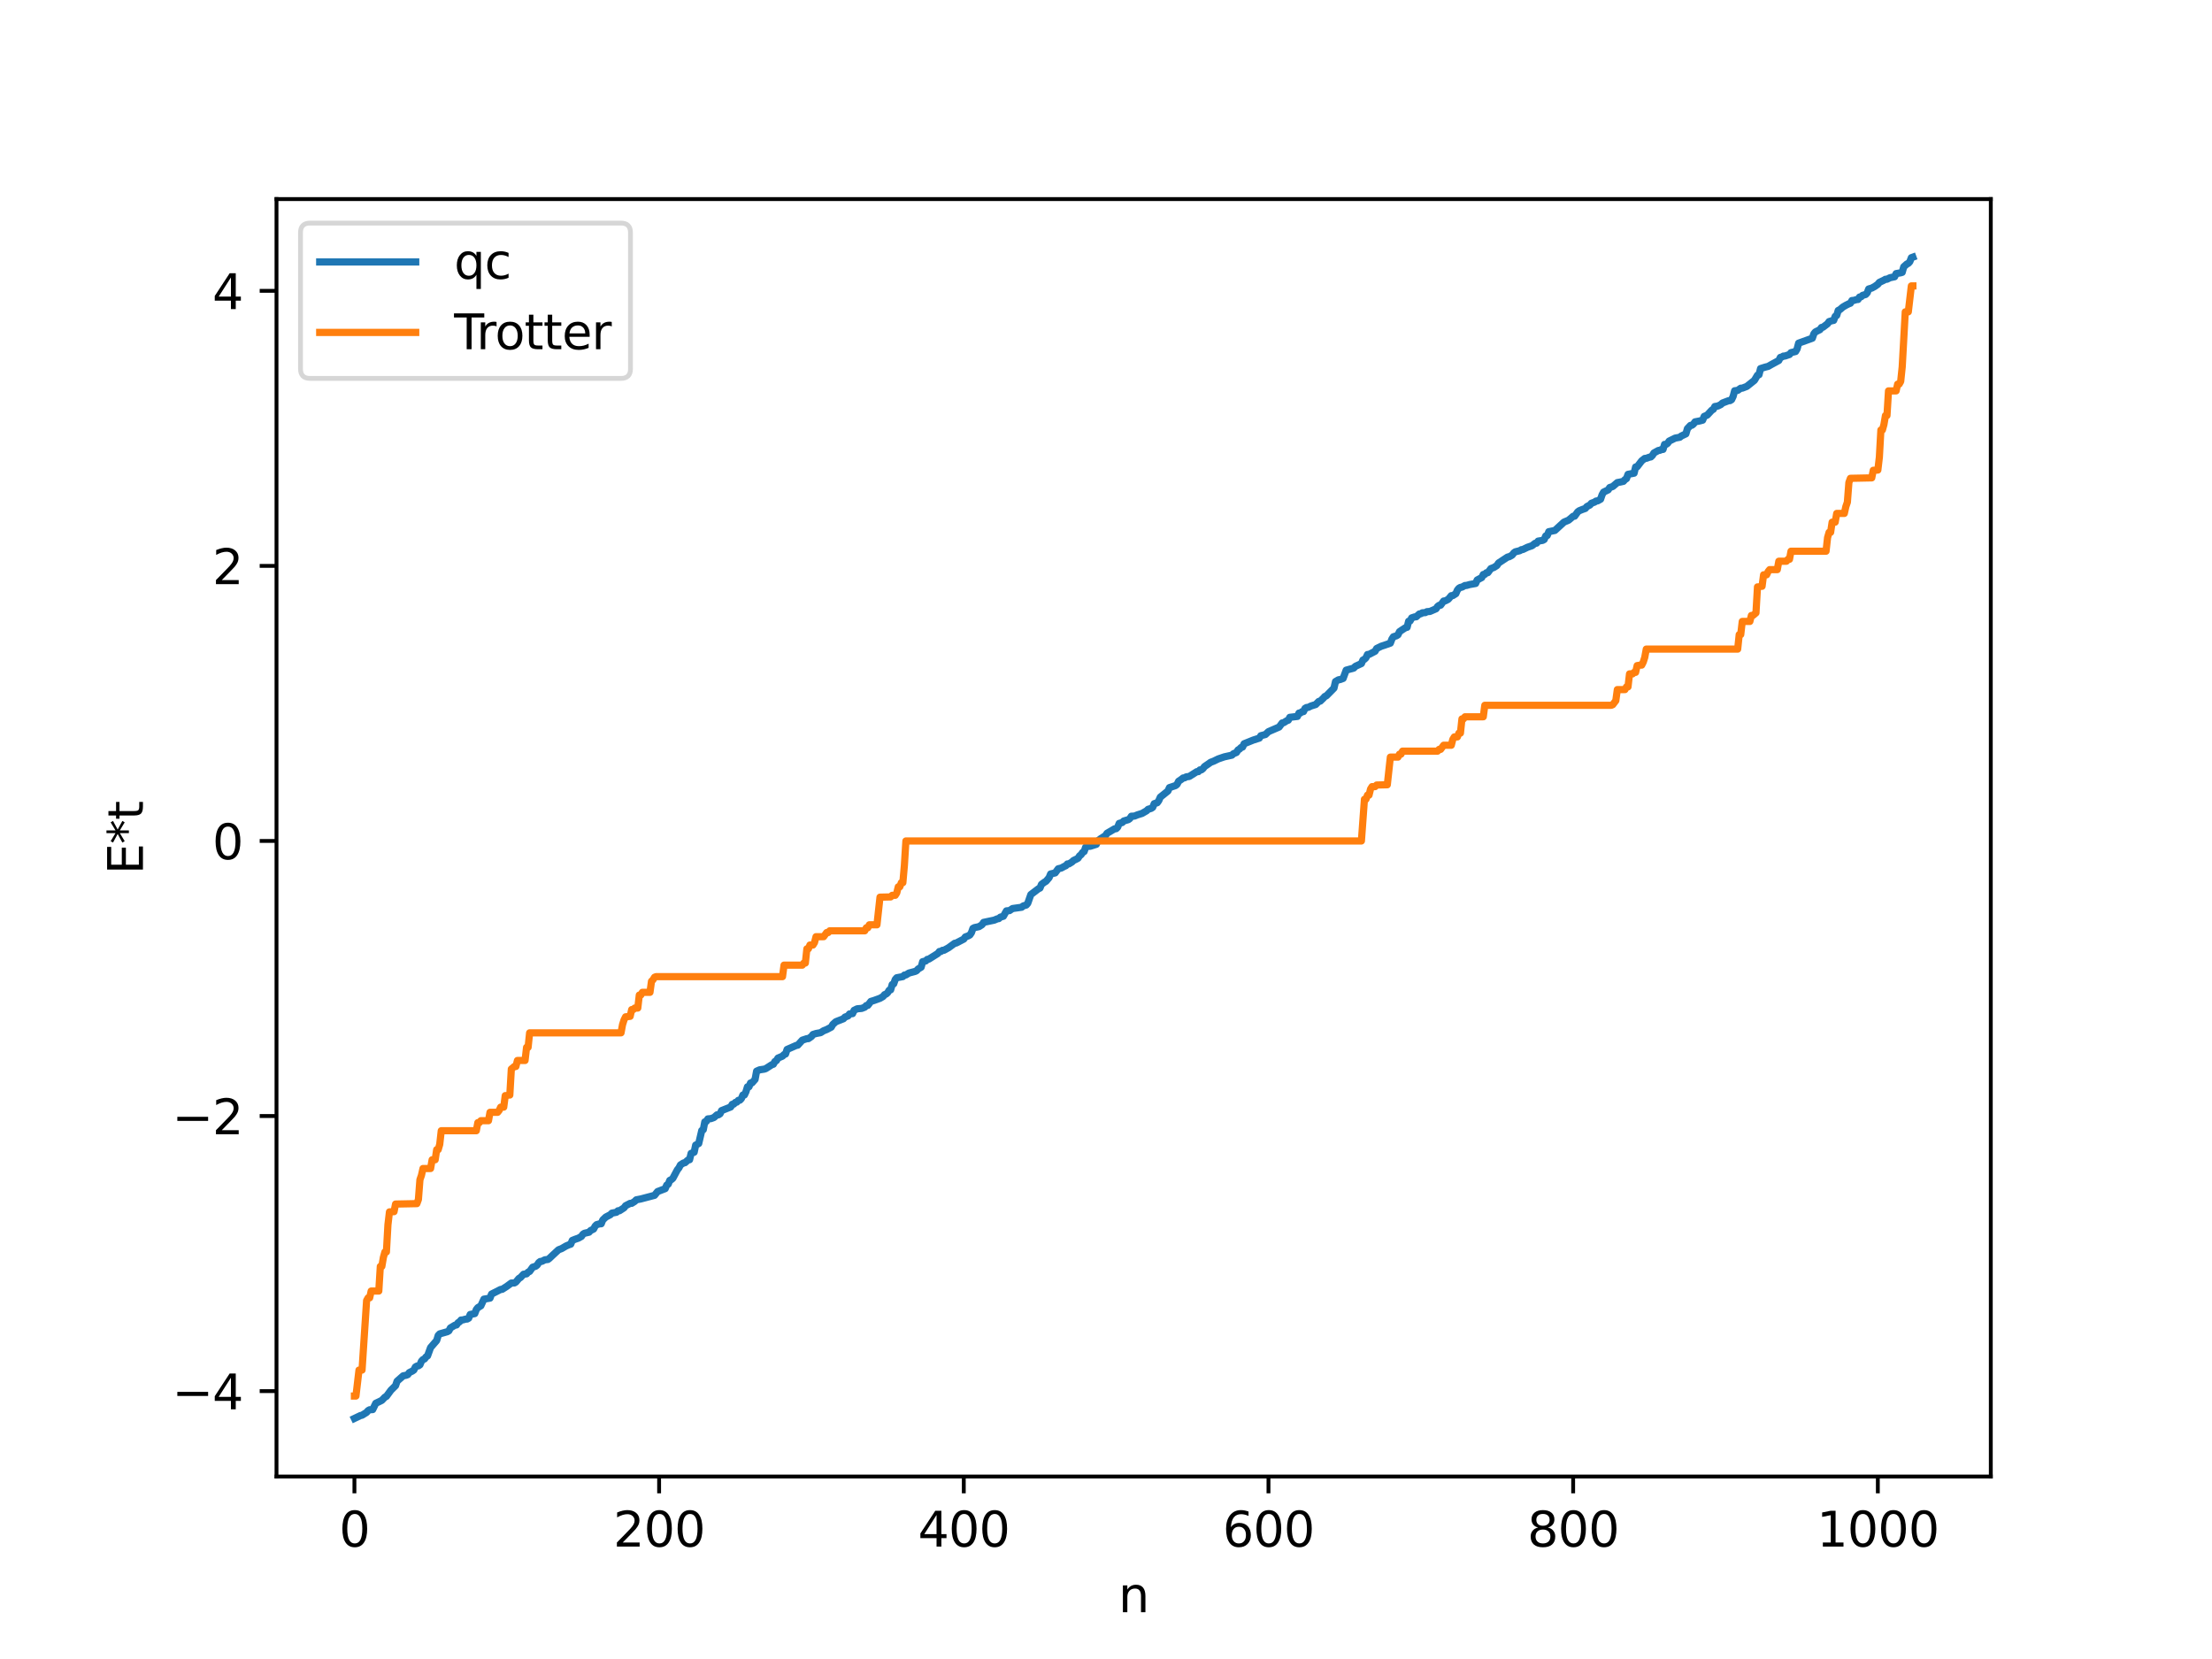 <?xml version="1.0" encoding="utf-8" standalone="no"?>
<!DOCTYPE svg PUBLIC "-//W3C//DTD SVG 1.1//EN"
  "http://www.w3.org/Graphics/SVG/1.1/DTD/svg11.dtd">
<svg xmlns:xlink="http://www.w3.org/1999/xlink" width="460.8pt" height="345.6pt" viewBox="0 0 460.8 345.6" xmlns="http://www.w3.org/2000/svg" version="1.1">
 <defs>
  <style type="text/css">*{stroke-linejoin: round; stroke-linecap: butt}</style>
 </defs>
 <g id="figure_1">
  <g id="patch_1">
   <path d="M 0 345.6 
L 460.8 345.6 
L 460.8 0 
L 0 0 
z
" style="fill: #ffffff"/>
  </g>
  <g id="axes_1">
   <g id="patch_2">
    <path d="M 57.6 307.584 
L 414.72 307.584 
L 414.72 41.472 
L 57.6 41.472 
z
" style="fill: #ffffff"/>
   </g>
   <g id="matplotlib.axis_1">
    <g id="xtick_1">
     <g id="line2d_1">
      <defs>
       <path id="m77129bbdc1" d="M 0 0 
L 0 3.5 
" style="stroke: #000000; stroke-width: 0.8"/>
      </defs>
      <g>
       <use xlink:href="#m77129bbdc1" x="73.833" y="307.584" style="stroke: #000000; stroke-width: 0.8"/>
      </g>
     </g>
     <g id="text_1">
      <!-- 0 -->
      <g transform="translate(70.651 322.182) scale(0.1 -0.1)">
       <defs>
        <path id="DejaVuSans-30" d="M 2034 4250 
Q 1547 4250 1301 3770 
Q 1056 3291 1056 2328 
Q 1056 1369 1301 889 
Q 1547 409 2034 409 
Q 2525 409 2770 889 
Q 3016 1369 3016 2328 
Q 3016 3291 2770 3770 
Q 2525 4250 2034 4250 
z
M 2034 4750 
Q 2819 4750 3233 4129 
Q 3647 3509 3647 2328 
Q 3647 1150 3233 529 
Q 2819 -91 2034 -91 
Q 1250 -91 836 529 
Q 422 1150 422 2328 
Q 422 3509 836 4129 
Q 1250 4750 2034 4750 
z
" transform="scale(0.016)"/>
       </defs>
       <use xlink:href="#DejaVuSans-30"/>
      </g>
     </g>
    </g>
    <g id="xtick_2">
     <g id="line2d_2">
      <g>
       <use xlink:href="#m77129bbdc1" x="137.304" y="307.584" style="stroke: #000000; stroke-width: 0.8"/>
      </g>
     </g>
     <g id="text_2">
      <!-- 200 -->
      <g transform="translate(127.76 322.182) scale(0.1 -0.1)">
       <defs>
        <path id="DejaVuSans-32" d="M 1228 531 
L 3431 531 
L 3431 0 
L 469 0 
L 469 531 
Q 828 903 1448 1529 
Q 2069 2156 2228 2338 
Q 2531 2678 2651 2914 
Q 2772 3150 2772 3378 
Q 2772 3750 2511 3984 
Q 2250 4219 1831 4219 
Q 1534 4219 1204 4116 
Q 875 4013 500 3803 
L 500 4441 
Q 881 4594 1212 4672 
Q 1544 4750 1819 4750 
Q 2544 4750 2975 4387 
Q 3406 4025 3406 3419 
Q 3406 3131 3298 2873 
Q 3191 2616 2906 2266 
Q 2828 2175 2409 1742 
Q 1991 1309 1228 531 
z
" transform="scale(0.016)"/>
       </defs>
       <use xlink:href="#DejaVuSans-32"/>
       <use xlink:href="#DejaVuSans-30" x="63.623"/>
       <use xlink:href="#DejaVuSans-30" x="127.246"/>
      </g>
     </g>
    </g>
    <g id="xtick_3">
     <g id="line2d_3">
      <g>
       <use xlink:href="#m77129bbdc1" x="200.775" y="307.584" style="stroke: #000000; stroke-width: 0.8"/>
      </g>
     </g>
     <g id="text_3">
      <!-- 400 -->
      <g transform="translate(191.231 322.182) scale(0.1 -0.1)">
       <defs>
        <path id="DejaVuSans-34" d="M 2419 4116 
L 825 1625 
L 2419 1625 
L 2419 4116 
z
M 2253 4666 
L 3047 4666 
L 3047 1625 
L 3713 1625 
L 3713 1100 
L 3047 1100 
L 3047 0 
L 2419 0 
L 2419 1100 
L 313 1100 
L 313 1709 
L 2253 4666 
z
" transform="scale(0.016)"/>
       </defs>
       <use xlink:href="#DejaVuSans-34"/>
       <use xlink:href="#DejaVuSans-30" x="63.623"/>
       <use xlink:href="#DejaVuSans-30" x="127.246"/>
      </g>
     </g>
    </g>
    <g id="xtick_4">
     <g id="line2d_4">
      <g>
       <use xlink:href="#m77129bbdc1" x="264.246" y="307.584" style="stroke: #000000; stroke-width: 0.8"/>
      </g>
     </g>
     <g id="text_4">
      <!-- 600 -->
      <g transform="translate(254.702 322.182) scale(0.1 -0.1)">
       <defs>
        <path id="DejaVuSans-36" d="M 2113 2584 
Q 1688 2584 1439 2293 
Q 1191 2003 1191 1497 
Q 1191 994 1439 701 
Q 1688 409 2113 409 
Q 2538 409 2786 701 
Q 3034 994 3034 1497 
Q 3034 2003 2786 2293 
Q 2538 2584 2113 2584 
z
M 3366 4563 
L 3366 3988 
Q 3128 4100 2886 4159 
Q 2644 4219 2406 4219 
Q 1781 4219 1451 3797 
Q 1122 3375 1075 2522 
Q 1259 2794 1537 2939 
Q 1816 3084 2150 3084 
Q 2853 3084 3261 2657 
Q 3669 2231 3669 1497 
Q 3669 778 3244 343 
Q 2819 -91 2113 -91 
Q 1303 -91 875 529 
Q 447 1150 447 2328 
Q 447 3434 972 4092 
Q 1497 4750 2381 4750 
Q 2619 4750 2861 4703 
Q 3103 4656 3366 4563 
z
" transform="scale(0.016)"/>
       </defs>
       <use xlink:href="#DejaVuSans-36"/>
       <use xlink:href="#DejaVuSans-30" x="63.623"/>
       <use xlink:href="#DejaVuSans-30" x="127.246"/>
      </g>
     </g>
    </g>
    <g id="xtick_5">
     <g id="line2d_5">
      <g>
       <use xlink:href="#m77129bbdc1" x="327.717" y="307.584" style="stroke: #000000; stroke-width: 0.8"/>
      </g>
     </g>
     <g id="text_5">
      <!-- 800 -->
      <g transform="translate(318.173 322.182) scale(0.1 -0.1)">
       <defs>
        <path id="DejaVuSans-38" d="M 2034 2216 
Q 1584 2216 1326 1975 
Q 1069 1734 1069 1313 
Q 1069 891 1326 650 
Q 1584 409 2034 409 
Q 2484 409 2743 651 
Q 3003 894 3003 1313 
Q 3003 1734 2745 1975 
Q 2488 2216 2034 2216 
z
M 1403 2484 
Q 997 2584 770 2862 
Q 544 3141 544 3541 
Q 544 4100 942 4425 
Q 1341 4750 2034 4750 
Q 2731 4750 3128 4425 
Q 3525 4100 3525 3541 
Q 3525 3141 3298 2862 
Q 3072 2584 2669 2484 
Q 3125 2378 3379 2068 
Q 3634 1759 3634 1313 
Q 3634 634 3220 271 
Q 2806 -91 2034 -91 
Q 1263 -91 848 271 
Q 434 634 434 1313 
Q 434 1759 690 2068 
Q 947 2378 1403 2484 
z
M 1172 3481 
Q 1172 3119 1398 2916 
Q 1625 2713 2034 2713 
Q 2441 2713 2670 2916 
Q 2900 3119 2900 3481 
Q 2900 3844 2670 4047 
Q 2441 4250 2034 4250 
Q 1625 4250 1398 4047 
Q 1172 3844 1172 3481 
z
" transform="scale(0.016)"/>
       </defs>
       <use xlink:href="#DejaVuSans-38"/>
       <use xlink:href="#DejaVuSans-30" x="63.623"/>
       <use xlink:href="#DejaVuSans-30" x="127.246"/>
      </g>
     </g>
    </g>
    <g id="xtick_6">
     <g id="line2d_6">
      <g>
       <use xlink:href="#m77129bbdc1" x="391.188" y="307.584" style="stroke: #000000; stroke-width: 0.8"/>
      </g>
     </g>
     <g id="text_6">
      <!-- 1000 -->
      <g transform="translate(378.463 322.182) scale(0.1 -0.1)">
       <defs>
        <path id="DejaVuSans-31" d="M 794 531 
L 1825 531 
L 1825 4091 
L 703 3866 
L 703 4441 
L 1819 4666 
L 2450 4666 
L 2450 531 
L 3481 531 
L 3481 0 
L 794 0 
L 794 531 
z
" transform="scale(0.016)"/>
       </defs>
       <use xlink:href="#DejaVuSans-31"/>
       <use xlink:href="#DejaVuSans-30" x="63.623"/>
       <use xlink:href="#DejaVuSans-30" x="127.246"/>
       <use xlink:href="#DejaVuSans-30" x="190.869"/>
      </g>
     </g>
    </g>
    <g id="text_7">
     <!-- n -->
     <g transform="translate(232.991 335.861) scale(0.1 -0.1)">
      <defs>
       <path id="DejaVuSans-6e" d="M 3513 2113 
L 3513 0 
L 2938 0 
L 2938 2094 
Q 2938 2591 2744 2837 
Q 2550 3084 2163 3084 
Q 1697 3084 1428 2787 
Q 1159 2491 1159 1978 
L 1159 0 
L 581 0 
L 581 3500 
L 1159 3500 
L 1159 2956 
Q 1366 3272 1645 3428 
Q 1925 3584 2291 3584 
Q 2894 3584 3203 3211 
Q 3513 2838 3513 2113 
z
" transform="scale(0.016)"/>
      </defs>
      <use xlink:href="#DejaVuSans-6e"/>
     </g>
    </g>
   </g>
   <g id="matplotlib.axis_2">
    <g id="ytick_1">
     <g id="line2d_7">
      <defs>
       <path id="mbd814a7f3c" d="M 0 0 
L -3.5 0 
" style="stroke: #000000; stroke-width: 0.8"/>
      </defs>
      <g>
       <use xlink:href="#mbd814a7f3c" x="57.6" y="289.789" style="stroke: #000000; stroke-width: 0.8"/>
      </g>
     </g>
     <g id="text_8">
      <!-- −4 -->
      <g transform="translate(35.858 293.588) scale(0.1 -0.1)">
       <defs>
        <path id="DejaVuSans-2212" d="M 678 2272 
L 4684 2272 
L 4684 1741 
L 678 1741 
L 678 2272 
z
" transform="scale(0.016)"/>
       </defs>
       <use xlink:href="#DejaVuSans-2212"/>
       <use xlink:href="#DejaVuSans-34" x="83.789"/>
      </g>
     </g>
    </g>
    <g id="ytick_2">
     <g id="line2d_8">
      <g>
       <use xlink:href="#mbd814a7f3c" x="57.6" y="232.489" style="stroke: #000000; stroke-width: 0.8"/>
      </g>
     </g>
     <g id="text_9">
      <!-- −2 -->
      <g transform="translate(35.858 236.288) scale(0.1 -0.1)">
       <use xlink:href="#DejaVuSans-2212"/>
       <use xlink:href="#DejaVuSans-32" x="83.789"/>
      </g>
     </g>
    </g>
    <g id="ytick_3">
     <g id="line2d_9">
      <g>
       <use xlink:href="#mbd814a7f3c" x="57.6" y="175.189" style="stroke: #000000; stroke-width: 0.8"/>
      </g>
     </g>
     <g id="text_10">
      <!-- 0 -->
      <g transform="translate(44.237 178.988) scale(0.1 -0.1)">
       <use xlink:href="#DejaVuSans-30"/>
      </g>
     </g>
    </g>
    <g id="ytick_4">
     <g id="line2d_10">
      <g>
       <use xlink:href="#mbd814a7f3c" x="57.6" y="117.889" style="stroke: #000000; stroke-width: 0.8"/>
      </g>
     </g>
     <g id="text_11">
      <!-- 2 -->
      <g transform="translate(44.237 121.689) scale(0.1 -0.1)">
       <use xlink:href="#DejaVuSans-32"/>
      </g>
     </g>
    </g>
    <g id="ytick_5">
     <g id="line2d_11">
      <g>
       <use xlink:href="#mbd814a7f3c" x="57.6" y="60.59" style="stroke: #000000; stroke-width: 0.8"/>
      </g>
     </g>
     <g id="text_12">
      <!-- 4 -->
      <g transform="translate(44.237 64.389) scale(0.1 -0.1)">
       <use xlink:href="#DejaVuSans-34"/>
      </g>
     </g>
    </g>
    <g id="text_13">
     <!-- E*t -->
     <g transform="translate(29.778 182.148) rotate(-90) scale(0.1 -0.1)">
      <defs>
       <path id="DejaVuSans-45" d="M 628 4666 
L 3578 4666 
L 3578 4134 
L 1259 4134 
L 1259 2753 
L 3481 2753 
L 3481 2222 
L 1259 2222 
L 1259 531 
L 3634 531 
L 3634 0 
L 628 0 
L 628 4666 
z
" transform="scale(0.016)"/>
       <path id="DejaVuSans-2a" d="M 3009 3897 
L 1888 3291 
L 3009 2681 
L 2828 2375 
L 1778 3009 
L 1778 1831 
L 1422 1831 
L 1422 3009 
L 372 2375 
L 191 2681 
L 1313 3291 
L 191 3897 
L 372 4206 
L 1422 3572 
L 1422 4750 
L 1778 4750 
L 1778 3572 
L 2828 4206 
L 3009 3897 
z
" transform="scale(0.016)"/>
       <path id="DejaVuSans-74" d="M 1172 4494 
L 1172 3500 
L 2356 3500 
L 2356 3053 
L 1172 3053 
L 1172 1153 
Q 1172 725 1289 603 
Q 1406 481 1766 481 
L 2356 481 
L 2356 0 
L 1766 0 
Q 1100 0 847 248 
Q 594 497 594 1153 
L 594 3053 
L 172 3053 
L 172 3500 
L 594 3500 
L 594 4494 
L 1172 4494 
z
" transform="scale(0.016)"/>
      </defs>
      <use xlink:href="#DejaVuSans-45"/>
      <use xlink:href="#DejaVuSans-2a" x="63.184"/>
      <use xlink:href="#DejaVuSans-74" x="113.184"/>
     </g>
    </g>
   </g>
   <g id="line2d_12">
    <path d="M 73.833 295.488 
L 75.102 294.881 
L 75.42 294.817 
L 76.372 294.225 
L 76.689 293.855 
L 77.006 293.678 
L 77.641 293.638 
L 78.276 292.33 
L 78.91 292.033 
L 79.545 291.717 
L 80.18 291.053 
L 80.497 290.889 
L 81.449 289.594 
L 82.401 288.658 
L 82.719 287.731 
L 83.988 286.612 
L 84.623 286.485 
L 84.94 286.36 
L 85.258 285.935 
L 85.892 285.621 
L 86.21 285.401 
L 86.527 284.774 
L 86.844 284.572 
L 87.162 284.531 
L 87.479 284.317 
L 87.796 283.564 
L 88.114 283.222 
L 88.431 283.098 
L 88.748 282.669 
L 89.066 282.456 
L 89.7 280.716 
L 90.97 279.251 
L 91.287 278.203 
L 91.605 277.87 
L 93.191 277.418 
L 93.509 277.235 
L 93.826 276.633 
L 94.778 276.058 
L 95.096 276.01 
L 95.413 275.551 
L 95.73 275.364 
L 96.048 274.982 
L 96.365 274.975 
L 97 274.797 
L 97.317 274.781 
L 97.634 274.602 
L 97.952 273.832 
L 98.904 273.648 
L 99.221 272.809 
L 99.539 272.404 
L 100.173 272.025 
L 100.808 270.636 
L 102.077 270.425 
L 102.395 269.582 
L 103.981 268.776 
L 104.299 268.612 
L 104.616 268.589 
L 105.568 267.978 
L 106.52 267.28 
L 107.155 267.262 
L 107.472 267.073 
L 108.107 266.316 
L 108.424 266.134 
L 109.059 265.452 
L 109.694 265.365 
L 110.011 265.004 
L 110.329 264.865 
L 110.963 263.983 
L 111.598 263.78 
L 111.915 263.521 
L 112.233 263.024 
L 112.55 262.788 
L 112.867 262.769 
L 113.502 262.442 
L 114.137 262.37 
L 114.454 262.131 
L 115.089 261.525 
L 116.358 260.349 
L 116.993 260.108 
L 117.945 259.552 
L 118.58 259.284 
L 118.897 259.185 
L 119.215 258.404 
L 119.849 258.147 
L 120.484 257.933 
L 121.119 257.574 
L 121.436 257.112 
L 121.753 256.915 
L 122.705 256.693 
L 123.023 256.345 
L 123.658 256.035 
L 123.975 255.431 
L 124.292 255.116 
L 124.927 254.943 
L 125.244 254.932 
L 125.562 254.146 
L 126.196 253.539 
L 127.148 253.043 
L 127.466 252.718 
L 128.418 252.535 
L 128.735 252.228 
L 129.053 252.221 
L 130.005 251.607 
L 130.322 251.173 
L 131.274 250.683 
L 131.591 250.677 
L 132.226 250.276 
L 132.543 249.948 
L 133.496 249.762 
L 136.352 249.009 
L 136.986 248.226 
L 138.573 247.619 
L 138.891 246.877 
L 139.208 246.68 
L 139.525 245.89 
L 139.843 245.744 
L 140.16 245.472 
L 141.112 243.688 
L 141.429 243.297 
L 141.747 242.682 
L 142.381 242.27 
L 142.699 242.211 
L 143.334 241.643 
L 143.651 241.594 
L 143.968 240.269 
L 144.603 240.031 
L 144.92 238.544 
L 145.555 238.221 
L 146.19 235.502 
L 146.507 235.334 
L 146.824 233.701 
L 147.142 233.604 
L 147.459 233.088 
L 148.094 233.031 
L 148.729 232.8 
L 149.363 232.239 
L 149.681 232.232 
L 149.998 232.016 
L 150.315 231.36 
L 152.22 230.604 
L 152.537 230.05 
L 152.854 230.01 
L 153.172 229.66 
L 153.489 229.596 
L 153.806 229.226 
L 154.124 229.185 
L 154.441 228.858 
L 154.758 228.115 
L 155.076 228.1 
L 155.393 227.428 
L 155.71 226.401 
L 156.028 226.392 
L 156.345 225.609 
L 156.662 225.577 
L 157.297 224.86 
L 157.615 223.14 
L 158.249 222.862 
L 159.201 222.72 
L 159.519 222.616 
L 160.788 221.802 
L 161.105 221.702 
L 161.423 221.135 
L 161.74 220.947 
L 162.058 220.424 
L 162.692 220.15 
L 163.01 220.015 
L 163.327 219.688 
L 163.644 219.574 
L 163.962 218.621 
L 165.866 217.784 
L 166.183 217.728 
L 167.135 216.683 
L 168.087 216.373 
L 168.405 216.363 
L 169.039 215.925 
L 169.357 215.5 
L 169.991 215.3 
L 170.943 215.124 
L 171.578 214.724 
L 172.213 214.474 
L 173.165 213.971 
L 173.482 213.42 
L 174.117 212.845 
L 175.704 212.226 
L 176.021 211.88 
L 176.656 211.637 
L 176.973 211.22 
L 177.608 211.156 
L 177.925 210.463 
L 178.56 210.152 
L 179.512 210.068 
L 180.147 209.818 
L 180.464 209.476 
L 180.781 209.443 
L 181.416 208.612 
L 182.051 208.423 
L 183.32 207.964 
L 183.955 207.596 
L 184.272 207.2 
L 184.59 207.086 
L 184.907 206.807 
L 185.224 206.284 
L 185.542 206.198 
L 185.859 205.094 
L 186.177 204.953 
L 186.494 204.043 
L 186.811 203.684 
L 188.081 203.444 
L 188.398 203.126 
L 188.715 203.098 
L 189.35 202.704 
L 190.62 202.368 
L 190.937 202.225 
L 191.254 201.865 
L 191.889 201.49 
L 192.206 200.331 
L 192.841 200.19 
L 193.158 199.863 
L 193.476 199.813 
L 195.38 198.618 
L 195.697 198.211 
L 196.015 198.203 
L 196.332 197.97 
L 196.649 197.955 
L 197.601 197.43 
L 198.871 196.506 
L 199.188 196.457 
L 200.775 195.629 
L 201.092 195.183 
L 201.727 194.949 
L 202.044 194.765 
L 202.362 194.303 
L 202.679 193.405 
L 202.996 193.24 
L 203.948 193.038 
L 204.583 192.628 
L 204.9 192.148 
L 207.122 191.68 
L 207.757 191.41 
L 208.074 191.36 
L 208.391 191.058 
L 209.026 190.873 
L 209.661 189.751 
L 210.296 189.696 
L 210.93 189.265 
L 212.834 188.996 
L 213.152 188.721 
L 213.786 188.536 
L 214.104 188.166 
L 214.739 186.355 
L 216.325 185.147 
L 216.643 185.005 
L 216.96 184.232 
L 217.595 183.766 
L 217.912 183.583 
L 218.547 182.834 
L 218.864 182.062 
L 219.816 181.841 
L 220.451 180.979 
L 221.086 180.828 
L 221.72 180.479 
L 222.038 180.343 
L 222.355 179.977 
L 222.672 179.961 
L 223.307 179.572 
L 223.624 179.26 
L 224.259 178.958 
L 224.577 178.778 
L 224.894 178.286 
L 225.211 178.046 
L 225.529 177.574 
L 225.846 177.396 
L 226.163 176.474 
L 226.481 176.334 
L 227.115 176.291 
L 228.385 175.888 
L 228.702 175.172 
L 229.337 174.681 
L 230.289 174.079 
L 230.606 173.59 
L 232.193 172.657 
L 232.51 172.631 
L 232.828 172.326 
L 233.145 171.529 
L 233.78 171.348 
L 234.097 171.027 
L 235.049 170.748 
L 235.367 170.524 
L 235.684 170.033 
L 236.319 170.008 
L 236.953 169.751 
L 237.905 169.453 
L 238.858 168.904 
L 239.175 168.59 
L 239.81 168.403 
L 240.127 168.188 
L 240.444 167.423 
L 241.079 167.223 
L 241.396 166.779 
L 241.714 166.055 
L 243.3 164.782 
L 243.618 164.075 
L 244.887 163.65 
L 245.205 163.396 
L 245.522 162.75 
L 246.157 162.316 
L 246.474 162.063 
L 246.791 162.032 
L 247.109 161.831 
L 247.743 161.752 
L 249.33 160.747 
L 249.648 160.74 
L 249.965 160.383 
L 250.282 160.37 
L 250.6 160.116 
L 250.917 159.693 
L 251.869 159.042 
L 252.186 158.807 
L 252.821 158.568 
L 253.773 158.101 
L 255.043 157.666 
L 256.629 157.314 
L 256.947 157.012 
L 257.581 156.751 
L 257.899 156.235 
L 258.216 156.048 
L 258.534 155.721 
L 258.851 155.625 
L 259.168 154.938 
L 261.072 154.171 
L 262.342 153.763 
L 262.659 153.261 
L 263.611 153.013 
L 264.246 152.412 
L 266.467 151.454 
L 267.102 150.603 
L 267.42 150.553 
L 268.054 150.145 
L 268.372 150.037 
L 268.689 149.432 
L 270.276 149.243 
L 270.593 148.549 
L 270.91 148.519 
L 271.228 148.264 
L 271.545 148.237 
L 271.862 147.567 
L 272.18 147.386 
L 272.497 147.37 
L 273.132 147.063 
L 274.084 146.766 
L 274.719 146.125 
L 275.036 146.054 
L 275.671 145.445 
L 275.988 145.088 
L 276.305 144.955 
L 277.892 143.348 
L 278.21 141.976 
L 278.844 141.608 
L 279.162 141.568 
L 279.796 141.33 
L 280.431 139.605 
L 282.018 139.169 
L 282.335 138.816 
L 283.605 138.231 
L 283.922 137.499 
L 284.239 137.342 
L 284.557 137.026 
L 284.874 136.346 
L 285.191 136.331 
L 286.461 135.666 
L 286.778 135.095 
L 287.73 134.627 
L 288.365 134.423 
L 289.634 133.98 
L 289.952 133.139 
L 290.269 132.652 
L 290.904 132.446 
L 291.221 132.241 
L 291.539 131.589 
L 292.173 131.157 
L 292.808 130.747 
L 293.125 130.679 
L 293.443 129.412 
L 293.76 129.344 
L 294.077 128.718 
L 294.712 128.507 
L 295.029 128.486 
L 295.664 127.906 
L 295.981 127.861 
L 296.299 127.658 
L 296.934 127.613 
L 297.251 127.425 
L 297.886 127.373 
L 299.155 126.822 
L 299.472 126.346 
L 299.79 126.105 
L 300.107 126.071 
L 300.742 125.204 
L 301.059 125.178 
L 301.694 124.85 
L 302.329 124.093 
L 302.646 124.073 
L 303.281 123.671 
L 303.598 122.931 
L 303.915 122.545 
L 304.233 122.361 
L 304.55 122.313 
L 305.185 121.968 
L 305.502 121.959 
L 306.137 121.775 
L 307.406 121.548 
L 307.724 120.823 
L 308.676 120.317 
L 308.993 119.677 
L 309.31 119.656 
L 309.628 119.324 
L 309.945 119.296 
L 310.58 118.446 
L 311.215 118.205 
L 311.849 117.795 
L 312.167 117.29 
L 314.071 116.036 
L 314.388 115.984 
L 315.023 115.624 
L 315.34 115.192 
L 315.658 114.954 
L 316.61 114.717 
L 316.927 114.512 
L 317.244 114.472 
L 318.196 114.007 
L 319.148 113.681 
L 319.783 113.182 
L 320.1 113.148 
L 320.418 112.725 
L 321.37 112.566 
L 321.687 112.383 
L 322.005 111.64 
L 322.322 111.555 
L 322.639 110.761 
L 323.909 110.503 
L 325.813 108.758 
L 326.765 108.362 
L 327.717 107.552 
L 328.034 107.523 
L 328.669 106.631 
L 328.986 106.399 
L 329.621 106.14 
L 330.256 105.916 
L 330.573 105.529 
L 331.208 105.206 
L 331.525 104.834 
L 332.16 104.609 
L 332.477 104.381 
L 332.795 104.351 
L 333.429 103.997 
L 333.747 103.061 
L 334.064 102.509 
L 335.016 102.05 
L 335.334 101.562 
L 335.968 101.347 
L 336.92 100.532 
L 337.555 100.414 
L 338.19 100.27 
L 338.507 99.904 
L 338.824 99.709 
L 339.142 98.816 
L 340.411 98.572 
L 340.729 97.279 
L 341.046 97.238 
L 341.998 95.998 
L 342.633 95.5 
L 342.95 95.481 
L 343.585 95.243 
L 343.902 95.186 
L 344.22 94.884 
L 344.537 94.359 
L 345.489 93.832 
L 345.806 93.806 
L 346.124 93.626 
L 346.441 93.62 
L 346.758 92.574 
L 347.076 92.566 
L 347.393 92.359 
L 347.71 91.888 
L 348.98 91.263 
L 349.932 91.091 
L 350.249 90.827 
L 351.201 90.377 
L 351.519 89.294 
L 352.153 88.621 
L 352.471 88.578 
L 352.788 88.33 
L 353.105 87.879 
L 354.058 87.695 
L 354.692 87.53 
L 355.01 86.744 
L 355.644 86.476 
L 356.596 85.447 
L 356.914 85.268 
L 357.231 84.684 
L 357.866 84.581 
L 358.5 84.266 
L 358.818 83.958 
L 360.087 83.477 
L 360.405 83.453 
L 360.722 83.253 
L 361.039 82.586 
L 361.357 81.403 
L 361.991 81.325 
L 362.626 80.87 
L 362.943 80.863 
L 363.896 80.496 
L 365.482 79.226 
L 366.117 78.157 
L 366.434 78.062 
L 366.752 76.784 
L 367.704 76.484 
L 368.339 76.324 
L 368.973 75.959 
L 370.56 75.096 
L 370.877 74.453 
L 371.195 74.377 
L 371.512 74.179 
L 371.829 74.172 
L 372.781 73.852 
L 373.099 73.456 
L 374.051 73.23 
L 374.368 72.694 
L 374.686 71.485 
L 377.542 70.458 
L 377.859 69.532 
L 378.177 69.145 
L 379.129 68.672 
L 379.446 68.219 
L 379.763 68.163 
L 380.715 67.44 
L 381.033 66.988 
L 381.667 66.801 
L 381.985 66.744 
L 382.302 65.902 
L 382.62 65.707 
L 382.937 64.668 
L 383.254 64.524 
L 383.889 63.974 
L 384.524 63.599 
L 385.158 63.279 
L 385.476 63.165 
L 385.793 62.602 
L 386.11 62.6 
L 386.745 62.408 
L 387.062 62.387 
L 387.38 61.879 
L 387.697 61.824 
L 388.015 61.529 
L 388.649 61.346 
L 388.967 61.015 
L 389.284 60.196 
L 389.919 60.013 
L 390.553 59.671 
L 391.188 59.218 
L 391.505 58.824 
L 392.458 58.368 
L 392.775 58.175 
L 393.092 58.171 
L 393.727 57.854 
L 394.679 57.657 
L 394.996 56.997 
L 395.948 56.83 
L 396.266 56.733 
L 396.583 55.581 
L 397.218 55.013 
L 397.535 54.863 
L 397.853 54.512 
L 398.17 53.684 
L 398.487 53.568 
L 398.487 53.568 
" clip-path="url(#p08af494c9b)" style="fill: none; stroke: #1f77b4; stroke-width: 1.5; stroke-linecap: square"/>
   </g>
   <g id="line2d_13">
    <path d="M 73.833 290.819 
L 74.15 290.819 
L 74.785 285.413 
L 75.42 285.413 
L 76.372 270.917 
L 76.689 270.359 
L 77.006 270.359 
L 77.324 268.95 
L 78.91 268.95 
L 79.228 263.815 
L 79.545 263.815 
L 79.862 261.956 
L 80.18 260.807 
L 80.497 260.807 
L 80.815 255.128 
L 81.132 252.455 
L 82.084 252.409 
L 82.401 250.827 
L 86.844 250.737 
L 87.162 249.871 
L 87.479 245.756 
L 87.796 244.846 
L 88.114 243.421 
L 89.7 243.421 
L 90.018 241.601 
L 90.653 241.601 
L 90.97 239.487 
L 91.287 239.487 
L 91.605 238.385 
L 91.922 235.552 
L 99.221 235.552 
L 99.539 233.864 
L 99.856 233.864 
L 100.173 233.464 
L 101.76 233.464 
L 102.077 231.715 
L 103.664 231.715 
L 103.981 231.32 
L 104.299 230.638 
L 104.934 230.638 
L 105.251 228.238 
L 105.568 228.238 
L 105.886 228.117 
L 106.203 228.117 
L 106.52 222.701 
L 107.155 222.166 
L 107.472 222.166 
L 107.79 220.919 
L 109.377 220.919 
L 109.694 218.182 
L 110.011 218.182 
L 110.329 215.159 
L 129.37 215.159 
L 129.687 213.44 
L 130.005 212.45 
L 130.322 211.825 
L 131.274 211.721 
L 131.591 210.316 
L 131.909 210.316 
L 132.226 209.995 
L 132.861 209.995 
L 133.178 207.289 
L 133.496 207.289 
L 133.813 206.723 
L 135.4 206.723 
L 135.717 204.415 
L 136.034 204.104 
L 136.352 203.583 
L 136.669 203.452 
L 163.01 203.452 
L 163.327 201.057 
L 167.135 201.057 
L 167.453 200.619 
L 167.77 200.619 
L 168.087 197.656 
L 168.405 197.656 
L 168.722 196.865 
L 169.357 196.865 
L 169.674 196.354 
L 169.991 195.131 
L 171.578 195.131 
L 172.213 194.269 
L 172.53 194.269 
L 172.848 193.903 
L 180.147 193.903 
L 180.464 193.274 
L 180.781 193.274 
L 181.099 192.656 
L 182.686 192.656 
L 183.32 186.896 
L 185.542 186.845 
L 185.859 186.51 
L 186.494 186.51 
L 186.811 186.004 
L 187.129 184.738 
L 187.446 184.738 
L 187.763 183.88 
L 188.081 183.88 
L 188.398 180.298 
L 188.715 175.189 
L 283.605 175.189 
L 284.239 166.499 
L 284.557 166.499 
L 284.874 165.641 
L 285.191 165.641 
L 285.509 164.374 
L 285.826 163.868 
L 286.461 163.868 
L 286.778 163.534 
L 289 163.482 
L 289.634 157.722 
L 291.221 157.722 
L 291.539 157.104 
L 291.856 157.104 
L 292.173 156.475 
L 299.472 156.475 
L 299.79 156.109 
L 300.107 156.109 
L 300.742 155.247 
L 302.329 155.247 
L 302.646 154.024 
L 302.963 153.514 
L 303.598 153.514 
L 303.915 152.723 
L 304.233 152.723 
L 304.55 149.759 
L 304.867 149.759 
L 305.185 149.321 
L 308.993 149.321 
L 309.31 146.926 
L 335.651 146.926 
L 335.968 146.795 
L 336.603 145.963 
L 336.92 143.656 
L 338.507 143.656 
L 338.824 143.089 
L 339.142 143.089 
L 339.459 140.383 
L 340.094 140.383 
L 340.411 140.062 
L 340.729 140.062 
L 341.046 138.657 
L 341.681 138.554 
L 341.998 138.554 
L 342.315 137.928 
L 342.633 136.938 
L 342.95 135.22 
L 361.991 135.22 
L 362.309 132.196 
L 362.626 132.196 
L 362.943 129.459 
L 364.53 129.459 
L 364.848 128.212 
L 365.165 128.212 
L 365.8 127.677 
L 366.117 122.261 
L 366.434 122.261 
L 366.752 122.14 
L 367.069 122.14 
L 367.386 119.741 
L 368.021 119.741 
L 368.339 119.058 
L 368.656 118.664 
L 370.243 118.664 
L 370.56 116.914 
L 372.147 116.914 
L 372.464 116.514 
L 372.781 116.514 
L 373.099 114.826 
L 380.398 114.826 
L 380.715 111.993 
L 381.033 110.892 
L 381.35 110.892 
L 381.667 108.777 
L 382.302 108.777 
L 382.62 106.957 
L 384.206 106.957 
L 384.524 105.532 
L 384.841 104.623 
L 385.158 100.508 
L 385.476 99.641 
L 389.919 99.551 
L 390.236 97.969 
L 391.188 97.923 
L 391.505 95.25 
L 391.823 89.571 
L 392.14 89.571 
L 392.458 88.423 
L 392.775 86.564 
L 393.092 86.564 
L 393.41 81.428 
L 394.996 81.428 
L 395.314 80.019 
L 395.631 80.019 
L 395.948 79.461 
L 396.266 76.419 
L 396.9 64.965 
L 397.535 64.965 
L 398.17 59.559 
L 398.487 59.559 
L 398.487 59.559 
" clip-path="url(#p08af494c9b)" style="fill: none; stroke: #ff7f0e; stroke-width: 1.5; stroke-linecap: square"/>
   </g>
   <g id="patch_3">
    <path d="M 57.6 307.584 
L 57.6 41.472 
" style="fill: none; stroke: #000000; stroke-width: 0.8; stroke-linejoin: miter; stroke-linecap: square"/>
   </g>
   <g id="patch_4">
    <path d="M 414.72 307.584 
L 414.72 41.472 
" style="fill: none; stroke: #000000; stroke-width: 0.8; stroke-linejoin: miter; stroke-linecap: square"/>
   </g>
   <g id="patch_5">
    <path d="M 57.6 307.584 
L 414.72 307.584 
" style="fill: none; stroke: #000000; stroke-width: 0.8; stroke-linejoin: miter; stroke-linecap: square"/>
   </g>
   <g id="patch_6">
    <path d="M 57.6 41.472 
L 414.72 41.472 
" style="fill: none; stroke: #000000; stroke-width: 0.8; stroke-linejoin: miter; stroke-linecap: square"/>
   </g>
   <g id="legend_1">
    <g id="patch_7">
     <path d="M 64.6 78.828 
L 129.342 78.828 
Q 131.342 78.828 131.342 76.828 
L 131.342 48.472 
Q 131.342 46.472 129.342 46.472 
L 64.6 46.472 
Q 62.6 46.472 62.6 48.472 
L 62.6 76.828 
Q 62.6 78.828 64.6 78.828 
z
" style="fill: #ffffff; opacity: 0.8; stroke: #cccccc; stroke-linejoin: miter"/>
    </g>
    <g id="line2d_14">
     <path d="M 66.6 54.57 
L 76.6 54.57 
L 86.6 54.57 
" style="fill: none; stroke: #1f77b4; stroke-width: 1.5; stroke-linecap: square"/>
    </g>
    <g id="text_14">
     <!-- qc -->
     <g transform="translate(94.6 58.07) scale(0.1 -0.1)">
      <defs>
       <path id="DejaVuSans-71" d="M 947 1747 
Q 947 1113 1208 752 
Q 1469 391 1925 391 
Q 2381 391 2643 752 
Q 2906 1113 2906 1747 
Q 2906 2381 2643 2742 
Q 2381 3103 1925 3103 
Q 1469 3103 1208 2742 
Q 947 2381 947 1747 
z
M 2906 525 
Q 2725 213 2448 61 
Q 2172 -91 1784 -91 
Q 1150 -91 751 415 
Q 353 922 353 1747 
Q 353 2572 751 3078 
Q 1150 3584 1784 3584 
Q 2172 3584 2448 3432 
Q 2725 3281 2906 2969 
L 2906 3500 
L 3481 3500 
L 3481 -1331 
L 2906 -1331 
L 2906 525 
z
" transform="scale(0.016)"/>
       <path id="DejaVuSans-63" d="M 3122 3366 
L 3122 2828 
Q 2878 2963 2633 3030 
Q 2388 3097 2138 3097 
Q 1578 3097 1268 2742 
Q 959 2388 959 1747 
Q 959 1106 1268 751 
Q 1578 397 2138 397 
Q 2388 397 2633 464 
Q 2878 531 3122 666 
L 3122 134 
Q 2881 22 2623 -34 
Q 2366 -91 2075 -91 
Q 1284 -91 818 406 
Q 353 903 353 1747 
Q 353 2603 823 3093 
Q 1294 3584 2113 3584 
Q 2378 3584 2631 3529 
Q 2884 3475 3122 3366 
z
" transform="scale(0.016)"/>
      </defs>
      <use xlink:href="#DejaVuSans-71"/>
      <use xlink:href="#DejaVuSans-63" x="63.477"/>
     </g>
    </g>
    <g id="line2d_15">
     <path d="M 66.6 69.249 
L 76.6 69.249 
L 86.6 69.249 
" style="fill: none; stroke: #ff7f0e; stroke-width: 1.5; stroke-linecap: square"/>
    </g>
    <g id="text_15">
     <!-- Trotter -->
     <g transform="translate(94.6 72.749) scale(0.1 -0.1)">
      <defs>
       <path id="DejaVuSans-54" d="M -19 4666 
L 3928 4666 
L 3928 4134 
L 2272 4134 
L 2272 0 
L 1638 0 
L 1638 4134 
L -19 4134 
L -19 4666 
z
" transform="scale(0.016)"/>
       <path id="DejaVuSans-72" d="M 2631 2963 
Q 2534 3019 2420 3045 
Q 2306 3072 2169 3072 
Q 1681 3072 1420 2755 
Q 1159 2438 1159 1844 
L 1159 0 
L 581 0 
L 581 3500 
L 1159 3500 
L 1159 2956 
Q 1341 3275 1631 3429 
Q 1922 3584 2338 3584 
Q 2397 3584 2469 3576 
Q 2541 3569 2628 3553 
L 2631 2963 
z
" transform="scale(0.016)"/>
       <path id="DejaVuSans-6f" d="M 1959 3097 
Q 1497 3097 1228 2736 
Q 959 2375 959 1747 
Q 959 1119 1226 758 
Q 1494 397 1959 397 
Q 2419 397 2687 759 
Q 2956 1122 2956 1747 
Q 2956 2369 2687 2733 
Q 2419 3097 1959 3097 
z
M 1959 3584 
Q 2709 3584 3137 3096 
Q 3566 2609 3566 1747 
Q 3566 888 3137 398 
Q 2709 -91 1959 -91 
Q 1206 -91 779 398 
Q 353 888 353 1747 
Q 353 2609 779 3096 
Q 1206 3584 1959 3584 
z
" transform="scale(0.016)"/>
       <path id="DejaVuSans-65" d="M 3597 1894 
L 3597 1613 
L 953 1613 
Q 991 1019 1311 708 
Q 1631 397 2203 397 
Q 2534 397 2845 478 
Q 3156 559 3463 722 
L 3463 178 
Q 3153 47 2828 -22 
Q 2503 -91 2169 -91 
Q 1331 -91 842 396 
Q 353 884 353 1716 
Q 353 2575 817 3079 
Q 1281 3584 2069 3584 
Q 2775 3584 3186 3129 
Q 3597 2675 3597 1894 
z
M 3022 2063 
Q 3016 2534 2758 2815 
Q 2500 3097 2075 3097 
Q 1594 3097 1305 2825 
Q 1016 2553 972 2059 
L 3022 2063 
z
" transform="scale(0.016)"/>
      </defs>
      <use xlink:href="#DejaVuSans-54"/>
      <use xlink:href="#DejaVuSans-72" x="46.334"/>
      <use xlink:href="#DejaVuSans-6f" x="85.197"/>
      <use xlink:href="#DejaVuSans-74" x="146.379"/>
      <use xlink:href="#DejaVuSans-74" x="185.588"/>
      <use xlink:href="#DejaVuSans-65" x="224.797"/>
      <use xlink:href="#DejaVuSans-72" x="286.32"/>
     </g>
    </g>
   </g>
  </g>
 </g>
 <defs>
  <clipPath id="p08af494c9b">
   <rect x="57.6" y="41.472" width="357.12" height="266.112"/>
  </clipPath>
 </defs>
</svg>
